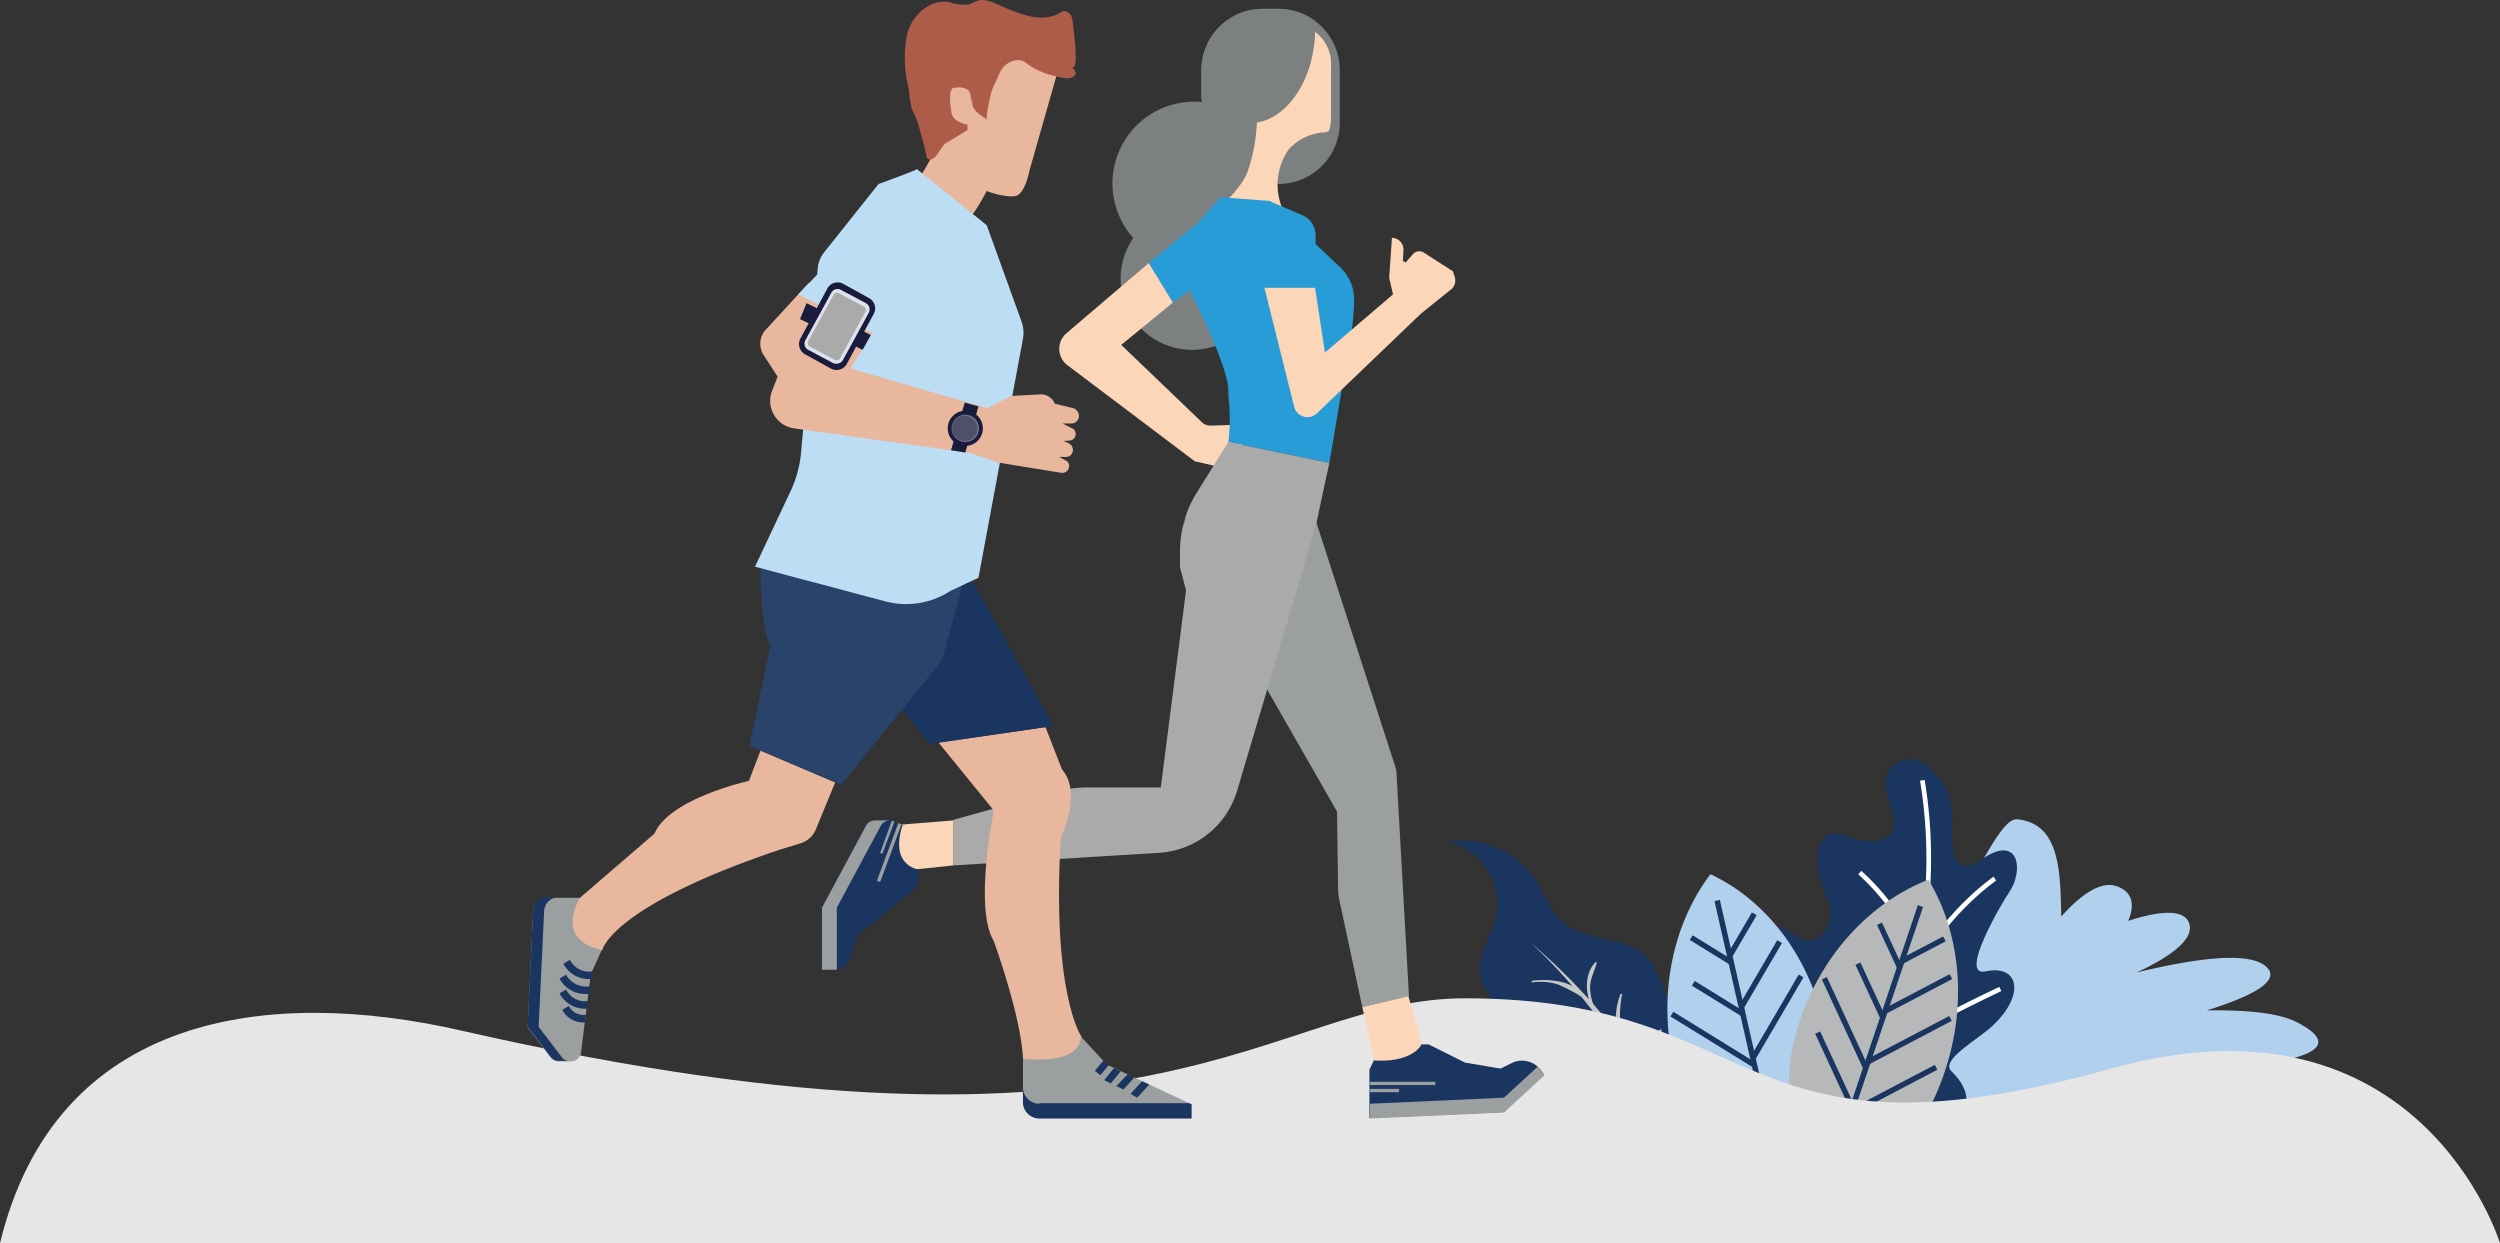<svg xmlns="http://www.w3.org/2000/svg" width="380.204" height="189.067" viewBox="0 0 380.204 189.067">
  <rect x="0" y="0" width="380.204" height="189.067" fill="#333333" stroke="none"/>
  <g id="Group_4672" data-name="Group 4672" transform="translate(-309 -195.344)">
    <g id="Group_4030" data-name="Group 4030" transform="translate(308.9 195.455)">
      <path id="Path_3691" data-name="Path 3691" d="M225.912,48.205A10.859,10.859,0,1,1,215.056,37.6,10.729,10.729,0,0,1,225.912,48.205Z" transform="translate(-33.664 -6.22)" fill="#7d8080"/>
      <path id="Path_3692" data-name="Path 3692" d="M239.944,18.786a9.337,9.337,0,0,1-9.353,9.353l-2.338-4.426A9.337,9.337,0,0,1,218.9,14.36V10.853A9.337,9.337,0,0,1,228.253,1.5h2.338a9.337,9.337,0,0,1,9.353,9.353Z" transform="translate(-36.088 -0.266)" fill="#7d8080"/>
      <path id="Path_3693" data-name="Path 3693" d="M218.9,14.36V10.853A9.337,9.337,0,0,1,228.253,1.5h2.338a9.489,9.489,0,0,1,5.678,1.921,20.8,20.8,0,0,1-.5,6.346c-1.587,6.848-6.1,11.858-11.19,13.11A9.245,9.245,0,0,1,218.9,14.36Z" transform="translate(-36.088 -0.266)" fill="#7d8080"/>
      <path id="Path_3694" data-name="Path 3694" d="M227.585,30.592A12.445,12.445,0,1,1,215.142,18.4,12.424,12.424,0,0,1,227.585,30.592Z" transform="translate(-33.416 -3.053)" fill="#7d8080"/>
      <path id="Path_3695" data-name="Path 3695" d="M228.078,47.538A10.692,10.692,0,1,1,217.389,37.1,10.551,10.551,0,0,1,228.078,47.538Z" transform="translate(-34.076 -6.138)" fill="#7d8080"/>
      <path id="Path_3696" data-name="Path 3696" d="M216.31,24.221c4.593-3.09,10.021-3.257,12.025-.334s-.084,7.933-4.76,11.023c-4.593,3.09-10.021,3.257-12.025.334S211.633,27.394,216.31,24.221Z" transform="translate(-34.751 -3.613)" fill="#7d8080"/>
      <path id="Path_3697" data-name="Path 3697" d="M236.891,5.7a15.167,15.167,0,0,1-.251,2.672c-.919,6.012-4.593,10.522-8.6,11.106a26.193,26.193,0,0,1-1.336,7.265c-.752,2.338-3.507,4.843-3.507,4.843-.668,4.175,13.612,10.355,13.277,9.687s-3.841-5.595-5.01-10.1a9.338,9.338,0,0,1,1.42-7.6,7.809,7.809,0,0,1,5.428-2.589,1.059,1.059,0,0,0,.752-.334,7.118,7.118,0,0,0,.251-1.921V10.961A6.025,6.025,0,0,0,236.891,5.7Z" transform="translate(-36.793 -0.958)" fill="#fcd6b9"/>
      <g id="Group_4047" data-name="Group 4047" transform="translate(220.389 115.325)">
        <path id="Path_3698" data-name="Path 3698" d="M402.46,195.7c1.42-1.086,5.595-1.169,1.5-3.674a39.14,39.14,0,0,0-13.361-4.927c10.438-.585,23.048-2.338,13.862-7.1-2.839-1.5-7.933-1.921-13.779-1.837,7.265-2.255,11.774-4.76,8.685-6.931-2.923-2-10.772-.919-19.373,1.169,5.428-2.505,9.019-5.261,7.933-7.683-.919-2-4.593-1.67-9.186-.167,1.086-2.589.585-4.593-2-5.344-2.422-.668-5.428,1.587-8.184,4.676-.167-6.6-.084-14.113-6.681-14.781-3.424-.334-7.933,14.113-28.476,44.509Z" transform="translate(-275.363 -139.934)" fill="#b1d0ed"/>
        <g id="Group_4030-2" data-name="Group 4030" transform="translate(0 12.411)">
          <path id="Path_3699" data-name="Path 3699" d="M312.584,203.1c-.752-6.68-1.837-11.607-6.68-16.367-2.255-2.255-5.261-3.841-7.1-6.43-2.171-3.173-2.338-7.6-5.344-10.1-3.257-2.672-8.434-1.921-11.774-4.509-2.338-1.837-3.257-4.843-4.927-7.265a13.359,13.359,0,0,0-12.86-5.261c4.843,1.169,8.267,6.263,7.349,11.023-.585,3.006-2.756,5.762-2.505,8.852.5,6.1,9.77,8.685,10.438,14.781.167,1.67-.334,3.34-.418,5.01-.251,5.177,4.426,10.1,9.854,10.271Z" transform="translate(-263.9 -152.987)" fill="#1a3560"/>
        </g>
        <g id="Group_4031" data-name="Group 4031" transform="translate(33.289)">
          <path id="Path_3700" data-name="Path 3700" d="M329.281,205.494c-.418-1.42-3.424-5.177-10.939-8.935-5.929-3.006-3.841-5.845-1.336-7.516,2.589-1.67,5.678-2.088,4.008-5.511-5.595-11.357-2.672-23.966,3.925-18.622,3.591,2.839,6.43-2.171,5.094-5.094-2.839-6.179-2-11.774,2.589-10.021,4.509,1.67,7.683.752,7.349-2.255-.25-3.006-3.591-7.85,1.921-9.353,2.171-.585,6.513,3.006,6.931,7.766.251,2.756-1.169,11.357,4.509,7.432,5.762-4.008,6.43,1.754,4.175,5.01-.835,1.169-7.85,12.943-3.591,12.025,5.01-1.086,6.1,3.424,1.253,8.1-2.171,2.171-8.267,5.344-6.43,7.1s3.841,4.843.5,8.1C343.394,199.064,328.446,202.571,329.281,205.494Z" transform="translate(-305.535 -138.125)" fill="#1a3560"/>
          <path id="Path_3701" data-name="Path 3701" d="M347.413,142a72.872,72.872,0,0,1-4.509,39.582c-7.85,18.872-7.265,9.269-9.6,20.877" transform="translate(-308.635 -138.764)" fill="none" stroke="#fff" stroke-miterlimit="10" stroke-width="0.71"/>
          <path id="Path_3702" data-name="Path 3702" d="M338.8,158.8s7.766,6.68,8.685,14.113" transform="translate(-309.543 -141.535)" fill="none" stroke="#fff" stroke-miterlimit="10" stroke-width="0.71"/>
          <path id="Path_3703" data-name="Path 3703" d="M360.975,159.9s-8.434,5.845-12.275,14.948" transform="translate(-311.175 -141.717)" fill="none" stroke="#fff" stroke-miterlimit="10" stroke-width="0.71"/>
          <path id="Path_3704" data-name="Path 3704" d="M361.035,180s-14.28,6.68-17.035,9.52" transform="translate(-310.4 -145.032)" fill="none" stroke="#fff" stroke-miterlimit="10" stroke-width="0.71"/>
          <path id="Path_3705" data-name="Path 3705" d="M327.51,181.73c2.422,10.689-.083,18.371-5.678,25.97-8.184-3.758-14.7-9.019-17.119-19.707s-.083-21.378,5.595-28.893C318.408,162.858,325.088,171.041,327.51,181.73Z" transform="translate(-303.764 -141.585)" fill="#b1d0ed"/>
          <rect id="Rectangle_562" data-name="Rectangle 562" width="0.835" height="46.763" transform="translate(7.166 21.6) rotate(-12.767)" fill="#1a3560"/>
          <rect id="Rectangle_563" data-name="Rectangle 563" width="0.835" height="7.098" transform="matrix(0.525, -0.851, 0.851, 0.525, 3.407, 27.515)" fill="#1a3560"/>
          <rect id="Rectangle_564" data-name="Rectangle 564" width="0.835" height="8.768" transform="matrix(0.525, -0.851, 0.851, 0.525, 3.728, 34.468)" fill="#1a3560"/>
          <rect id="Rectangle_565" data-name="Rectangle 565" width="0.835" height="14.614" transform="matrix(0.525, -0.851, 0.851, 0.525, 0.463, 39.145)" fill="#1a3560"/>
          <rect id="Rectangle_566" data-name="Rectangle 566" width="0.835" height="14.196" transform="matrix(0.525, -0.851, 0.851, 0.525, 2.625, 47.075)" fill="#1a3560"/>
          <rect id="Rectangle_567" data-name="Rectangle 567" width="7.432" height="0.835" transform="matrix(0.505, -0.863, 0.863, 0.505, 9.1, 29.744)" fill="#1a3560"/>
          <rect id="Rectangle_568" data-name="Rectangle 568" width="11.524" height="0.835" transform="matrix(0.505, -0.863, 0.863, 0.505, 10.889, 37.502)" fill="#1a3560"/>
          <rect id="Rectangle_569" data-name="Rectangle 569" width="14.447" height="0.835" transform="matrix(0.505, -0.863, 0.863, 0.505, 12.677, 45.243)" fill="#1a3560"/>
          <path id="Path_3706" data-name="Path 3706" d="M349.62,189.244c-3.507,10.522-9.436,15.282-18.037,18.622-4.76-7.85-7.6-15.616-4.092-26.137s11.023-18.288,19.624-21.628C351.875,167.95,353.128,178.722,349.62,189.244Z" transform="translate(-307.419 -141.75)" fill="#b7b8ba"/>
          <rect id="Rectangle_570" data-name="Rectangle 570" width="47.348" height="0.835" transform="translate(22.961 67.096) rotate(-71.368)" fill="#1a3560"/>
          <rect id="Rectangle_571" data-name="Rectangle 571" width="0.835" height="7.265" transform="translate(31.882 25.222) rotate(-24.828)" fill="#1a3560"/>
          <rect id="Rectangle_572" data-name="Rectangle 572" width="0.835" height="8.935" transform="translate(28.595 31.289) rotate(-24.828)" fill="#1a3560"/>
          <rect id="Rectangle_573" data-name="Rectangle 573" width="0.835" height="14.948" transform="translate(23.496 33.514) rotate(-24.828)" fill="#1a3560"/>
          <rect id="Rectangle_574" data-name="Rectangle 574" width="0.835" height="14.948" transform="translate(22.476 41.782) rotate(-24.828)" fill="#1a3560"/>
          <rect id="Rectangle_575" data-name="Rectangle 575" width="7.265" height="0.835" transform="translate(35.505 30.357) rotate(-27.69)" fill="#1a3560"/>
          <rect id="Rectangle_576" data-name="Rectangle 576" width="11.273" height="0.835" transform="matrix(0.885, -0.465, 0.465, 0.885, 32.951, 37.961)" fill="#1a3560"/>
          <rect id="Rectangle_577" data-name="Rectangle 577" width="14.113" height="0.835" transform="matrix(0.885, -0.465, 0.465, 0.885, 30.374, 45.638)" fill="#1a3560"/>
          <rect id="Rectangle_578" data-name="Rectangle 578" width="14.53" height="0.835" transform="translate(27.801 53.265) rotate(-27.69)" fill="#1a3560"/>
        </g>
        <g id="Group_4046" data-name="Group 4046" transform="translate(12.359 27.724)">
          <g id="Group_4033" data-name="Group 4033">
            <g id="Group_4032" data-name="Group 4032">
              <path id="Path_3707" data-name="Path 3707" d="M278.7,171.388a84.536,84.536,0,0,1,12.776,15.031c3.507,5.261,6.012,10.856,8.852,16.451.25.5,1.086.167.919-.418-3.758-12.025-13.027-22.881-22.547-31.064Z" transform="translate(-278.7 -171.325)" fill="#c6c7c7"/>
            </g>
          </g>
          <g id="Group_4035" data-name="Group 4035" transform="translate(0.292 5.88)">
            <g id="Group_4034" data-name="Group 4034">
              <path id="Path_3708" data-name="Path 3708" d="M279.175,178.729a8.883,8.883,0,0,1,3.925.334,28.028,28.028,0,0,1,3.507,1.837.185.185,0,0,0,.25-.251c-1.5-2.171-5.261-2.505-7.683-2.171a.125.125,0,1,0,0,.251Z" transform="translate(-279.05 -178.367)" fill="#c6c7c7"/>
            </g>
          </g>
          <g id="Group_4037" data-name="Group 4037" transform="translate(3.319 12.149)">
            <g id="Group_4036" data-name="Group 4036">
              <path id="Path_3709" data-name="Path 3709" d="M282.7,186.647a12.656,12.656,0,0,1,5.595-.084,22.12,22.12,0,0,1,4.509,2.088c.251.167.5-.167.334-.418-2.505-2.589-7.1-2.839-10.355-1.754-.167.083-.084.167-.084.167Z" transform="translate(-282.675 -185.874)" fill="#c6c7c7"/>
            </g>
          </g>
          <g id="Group_4039" data-name="Group 4039" transform="translate(6.542 20.788)">
            <g id="Group_4038" data-name="Group 4038">
              <path id="Path_3710" data-name="Path 3710" d="M286.673,197.205c5.094-.585,8.518.418,12.359,3.674.251.167.668-.084.418-.334-2.505-3.674-8.685-5.428-12.86-3.591-.084.084-.084.251.083.251Z" transform="translate(-286.534 -196.219)" fill="#c6c7c7"/>
            </g>
          </g>
          <g id="Group_4041" data-name="Group 4041" transform="translate(8.692 3.164)">
            <g id="Group_4040" data-name="Group 4040">
              <path id="Path_3711" data-name="Path 3711" d="M290.354,175.186c-2.088,2.171-1.336,6.513.668,8.434.083.084.167,0,.167-.084a7.826,7.826,0,0,1-1.587-4.259c-.083-1.5.585-2.589,1-4.008.083-.083-.167-.251-.251-.083Z" transform="translate(-289.108 -175.114)" fill="#c6c7c7"/>
            </g>
          </g>
          <g id="Group_4043" data-name="Group 4043" transform="translate(13.092 7.988)">
            <g id="Group_4042" data-name="Group 4042">
              <path id="Path_3712" data-name="Path 3712" d="M295.064,180.982a10.568,10.568,0,0,0,.752,9.1c.083.167.334.084.25-.084a16.349,16.349,0,0,1-.752-8.935c.083-.167-.167-.251-.251-.083Z" transform="translate(-294.378 -180.891)" fill="#c6c7c7"/>
            </g>
          </g>
          <g id="Group_4045" data-name="Group 4045" transform="translate(18.44 13.383)">
            <g id="Group_4044" data-name="Group 4044">
              <path id="Path_3713" data-name="Path 3713" d="M302.05,187.476a14.665,14.665,0,0,0,.167,12.275c.167.334.752.167.585-.167a17.27,17.27,0,0,1-.418-11.941c.083-.251-.251-.418-.334-.167Z" transform="translate(-300.782 -187.352)" fill="#c6c7c7"/>
            </g>
          </g>
        </g>
      </g>
      <path id="Path_3714" data-name="Path 3714" d="M321.181,192.389c-57.953,16.117-52.108-10.689-98.287-10.689-29.728,0-45.594,29.311-152.566,4.927C41.185,179.946,8.618,183.788.1,218.944H380.3C380.3,218.86,368.112,179.278,321.181,192.389Z" transform="translate(0 -29.988)" fill="#e7e6e7" fill-rule="evenodd"/>
      <path id="Path_3715" data-name="Path 3715" d="M179.944,28.092c-2.505,5.261-4.092,7.766-4.426,8.017-2.338,1.67-9.353-3.674-8.434-4.927s4.593-7.933,4.76-9.019C171.927,21.078,181.447,25,179.944,28.092Z" transform="translate(-27.528 -3.643)" fill="#e8b79e"/>
      <path id="Path_3716" data-name="Path 3716" d="M190.117,9.5,185.19,26.782s-.668,3.674-2.171,3.925-5.177-.668-6.6-2.171c-1.336-1.5-3.591-3.507-3.424-6.931.251-3.424,1.921-11.273,1.921-11.273s3.09-6.263,7.683-3.841A29.683,29.683,0,0,0,190.117,9.5Z" transform="translate(-28.516 -0.997)" fill="#e8b79e"/>
      <g id="Group_4048" data-name="Group 4048" transform="translate(190.578 78.979)">
        <path id="Path_3717" data-name="Path 3717" d="M237.8,94.6l12.275,38L252,167l-7.1,1.67L241.394,152.3a8.226,8.226,0,0,1-.167-1.42l-.167-11.941L228.2,116.479Z" transform="translate(-228.2 -94.6)" fill="#9c9f9f"/>
      </g>
      <g id="Group_4049" data-name="Group 4049" transform="translate(207.279 151.378)">
        <path id="Path_3718" data-name="Path 3718" d="M248.2,182.97l1.921,8.518h7.933L255.215,181.3Z" transform="translate(-248.2 -181.3)" fill="#fcd6b9"/>
      </g>
      <g id="Group_4050" data-name="Group 4050" transform="translate(208.364 158.727)">
        <path id="Path_3719" data-name="Path 3719" d="M250.168,192.522l-.668,1.42v7.349l20.376-.919,6.179-5.678-.418-.585a3.542,3.542,0,0,0-4.509-1.169l-1.67.835-5.428-.919-5.511-2.756H257.35C257.517,190.184,255.93,192.939,250.168,192.522Z" transform="translate(-249.5 -190.1)" fill="#1a3560"/>
      </g>
      <g id="Group_4051" data-name="Group 4051" transform="translate(208.448 162.067)">
        <path id="Path_3720" data-name="Path 3720" d="M275.153,194.1l-5.177,4.76-20.376.919v2.255l20.376-.919,6.179-5.678-.418-.585A5.889,5.889,0,0,0,275.153,194.1Z" transform="translate(-249.6 -194.1)" fill="#9c9f9f"/>
      </g>
      <g id="Group_4052" data-name="Group 4052" transform="translate(174.795 33.885)">
        <path id="Path_3721" data-name="Path 3721" d="M216.649,40.6,209.3,46.612l3.674,6.012,7.766-5.511Z" transform="translate(-209.3 -40.6)" fill="#289cd7"/>
      </g>
      <g id="Group_4053" data-name="Group 4053" transform="translate(161.192 39.898)">
        <path id="Path_3722" data-name="Path 3722" d="M206.613,47.8,194.087,58.489a3.114,3.114,0,0,0,.167,4.843l19.373,14.614,5.094,1.169,2.672-4.426V72.351l-5.428.167A2,2,0,0,1,214.8,72.1L202.438,60.242l7.85-6.43Z" transform="translate(-193.01 -47.8)" fill="#fcd6b9"/>
      </g>
      <g id="Group_4054" data-name="Group 4054" transform="translate(180.997 29.877)">
        <path id="Path_3723" data-name="Path 3723" d="M221.464,35.8l-3.507,3.925-1.169,7.933a5.883,5.883,0,0,0,.585,3.591c1.754,3.424,5.261,11.106,5.261,13.862,0,2,.5,3.925,0,7.933L238,76.217l3.34-19.791a33.8,33.8,0,0,0,.418-5.01v-.167a6.65,6.65,0,0,0-2-4.676L228.98,36.385Z" transform="translate(-216.726 -35.8)" fill="#289cd7"/>
      </g>
      <g id="Group_4055" data-name="Group 4055" transform="translate(145.067 67.121)">
        <path id="Path_3724" data-name="Path 3724" d="M215.537,80.4l-4.843,7.766a16.792,16.792,0,0,0-2.505,8.935v2.338l.919,3.507-3.841,29.979H194.159a20.788,20.788,0,0,0-5.094.668L173.7,137.852v6.931l31.315-1.921a13.221,13.221,0,0,0,11.858-9.436L228.814,93.26l2.088-9.687Z" transform="translate(-173.7 -80.4)" fill="#aaa"/>
      </g>
      <path id="Path_3725" data-name="Path 3725" d="M161.3,150.135v7.1l10.355-1.086V149.3Z" transform="translate(-26.588 -24.644)" fill="#fcd6b9"/>
      <g id="Group_4056" data-name="Group 4056" transform="translate(125.025 124.656)">
        <path id="Path_3726" data-name="Path 3726" d="M162.059,149.968l-1.921-.668H157.8a1.616,1.616,0,0,0-1.42.835l-6.68,12.442v9.436h2.088a2.407,2.407,0,0,0,2.255-1.67l1.169-3.591,8.351-6.764a2.334,2.334,0,0,0,.919-1.837v-1.336C164.564,156.732,159.971,156.315,162.059,149.968Z" transform="translate(-149.7 -149.3)" fill="#1a3560"/>
      </g>
      <g id="Group_4057" data-name="Group 4057" transform="translate(125.109 124.656)">
        <path id="Path_3727" data-name="Path 3727" d="M152.055,162.577l6.68-12.442a1.616,1.616,0,0,1,1.42-.835H157.9a1.616,1.616,0,0,0-1.42.835l-6.68,12.442v9.436h2.255Z" transform="translate(-149.8 -149.3)" fill="#9c9f9f"/>
      </g>
      <g id="Group_4058" data-name="Group 4058" transform="translate(208.448 164.405)">
        <rect id="Rectangle_579" data-name="Rectangle 579" width="9.937" height="0.501" fill="#9c9f9f"/>
      </g>
      <g id="Group_4061" data-name="Group 4061" transform="translate(133.459 124.74)">
        <g id="Group_4059" data-name="Group 4059" transform="translate(0 0.334)">
          <path id="Path_3728" data-name="Path 3728" d="M163.558,149.967l-.5-.167-3.257,8.768.5.167Z" transform="translate(-159.8 -149.8)" fill="#9c9f9f"/>
        </g>
        <g id="Group_4060" data-name="Group 4060" transform="translate(0.501)">
          <path id="Path_3729" data-name="Path 3729" d="M162.154,149.4l-1.754,4.843.334.167,1.837-4.927Z" transform="translate(-160.4 -149.4)" fill="#9c9f9f"/>
        </g>
      </g>
      <g id="Group_4062" data-name="Group 4062" transform="translate(208.448 165.491)">
        <rect id="Rectangle_580" data-name="Rectangle 580" width="4.426" height="0.501" fill="#9c9f9f"/>
      </g>
      <g id="Group_4064" data-name="Group 4064" transform="translate(179.889 78.561)">
        <g id="Group_4063" data-name="Group 4063" opacity="0.3">
          <path id="Path_3730" data-name="Path 3730" d="M215.9,94.434V94.1a8.809,8.809,0,0,0-.5,2C215.567,95.436,215.818,94.852,215.9,94.434Z" transform="translate(-215.4 -94.1)"/>
        </g>
      </g>
      <g id="Group_4065" data-name="Group 4065" transform="translate(189.242 30.545)">
        <path id="Path_3731" data-name="Path 3731" d="M230.692,36.6l4.843,2.088a3.3,3.3,0,0,1,2,3.006v8.1h-7.766V42.278L226.6,36.6Z" transform="translate(-226.6 -36.6)" fill="#289cd7"/>
      </g>
      <g id="Group_4066" data-name="Group 4066" transform="translate(192.415 36.056)">
        <path id="Path_3732" data-name="Path 3732" d="M230.4,50.883l4.509,18.037a2.079,2.079,0,0,0,3.424,1l15.866-15.2,4.676-3.758a1.817,1.817,0,0,0,.418-1.921l-.251-.752-4.426-2.839a1.291,1.291,0,0,0-1.67.251l-1.086,1.253-.418-.251.084-1.587a1.8,1.8,0,0,0-1.754-1.921h0l-.418,6.1.585,2.505-10.355,8.852-1.5-9.854H230.4Z" transform="translate(-230.4 -43.2)" fill="#fcd6b9"/>
      </g>
      <g id="Group_4102" data-name="Group 4102" transform="translate(80.349 -0.111)">
        <g id="Group_4067" data-name="Group 4067" transform="translate(62.463 110.572)">
          <path id="Path_3733" data-name="Path 3733" d="M171,134.638l8.434,10.355s-3.09,14.864,0,19.874c0,0,4.843,13.277,4.426,19.373h10.021l-1.169-4.927s-4.509-6.6-3.09-30.229c0,0,3.34-6.764.167-10.355l-2.505-6.43Z" transform="translate(-171 -132.3)" fill="#e8b79e"/>
        </g>
        <g id="Group_4068" data-name="Group 4068" transform="translate(75.323 157.585)">
          <path id="Path_3734" data-name="Path 3734" d="M186.4,192.024v6.513a2.512,2.512,0,0,0,2.505,2.505h23.131v-2.088l-12.86-6.012-4.008-4.342C195.252,188.6,195.753,192.942,186.4,192.024Z" transform="translate(-186.4 -188.6)" fill="#9c9f9f"/>
        </g>
        <g id="Group_4069" data-name="Group 4069" transform="translate(75.323 165.352)">
          <path id="Path_3735" data-name="Path 3735" d="M188.905,200.405A2.512,2.512,0,0,1,186.4,197.9v2.255a2.512,2.512,0,0,0,2.505,2.505h23.131v-2.171l-.334-.167h-22.8Z" transform="translate(-186.4 -197.9)" fill="#1a3560"/>
        </g>
        <g id="Group_4070" data-name="Group 4070" transform="translate(54.196 87.941)">
          <path id="Path_3736" data-name="Path 3736" d="M174.294,105.2,186.9,127.663l-18.872,2.756-6.931-8.768,1.169-14.447Z" transform="translate(-161.1 -105.2)" fill="#1a3560"/>
        </g>
        <g id="Group_4075" data-name="Group 4075" transform="translate(86.262 161.26)">
          <g id="Group_4071" data-name="Group 4071" transform="translate(1.42 1.169)">
            <path id="Path_3737" data-name="Path 3737" d="M201.2,196.237l1,.5,1.5-1.837-1-.5Z" transform="translate(-201.2 -194.4)" fill="#1a3560"/>
          </g>
          <g id="Group_4072" data-name="Group 4072" transform="translate(5.428 3.173)">
            <path id="Path_3738" data-name="Path 3738" d="M207.754,196.8,206,198.721l1,.585,1.837-2Z" transform="translate(-206 -196.8)" fill="#1a3560"/>
          </g>
          <g id="Group_4073" data-name="Group 4073" transform="translate(3.257 2.088)">
            <path id="Path_3739" data-name="Path 3739" d="M206.156,196l-1-.5-1.754,1.837,1.086.5Z" transform="translate(-203.4 -195.5)" fill="#1a3560"/>
          </g>
          <g id="Group_4074" data-name="Group 4074">
            <path id="Path_3740" data-name="Path 3740" d="M200.836,193l-1.336,1.587.835.668,1.253-1.5-.167-.083Z" transform="translate(-199.5 -193)" fill="#1a3560"/>
          </g>
        </g>
        <g id="Group_4076" data-name="Group 4076" transform="translate(5.428 114.162)">
          <path id="Path_3741" data-name="Path 3741" d="M132.679,136.6l-1.754,4.593s-12.108,2.672-14.363,8.017L102.7,161.151l1,7.85,4.927-2.088s1.253-6.6,27.056-15.282l3.006-.919a3.7,3.7,0,0,0,2.422-2.171l2.923-7.1Z" transform="translate(-102.7 -136.6)" fill="#e8b79e"/>
        </g>
        <g id="Group_4077" data-name="Group 4077" transform="translate(0 136.542)">
          <path id="Path_3742" data-name="Path 3742" d="M104.133,163.4H99.206a2.195,2.195,0,0,0-2.171,2.088l-.835,17.62,3.507,4.593a1.6,1.6,0,0,0,1.169.585H102.8a1.6,1.6,0,0,0,1.5-1.253l1.5-12.025,1.67-3.674C107.557,171.25,100.375,170.5,104.133,163.4Z" transform="translate(-96.2 -163.4)" fill="#9c9f9f"/>
        </g>
        <g id="Group_4078" data-name="Group 4078" transform="translate(0 136.458)">
          <path id="Path_3743" data-name="Path 3743" d="M101.377,187.6l-3.507-4.593.835-17.62a2.195,2.195,0,0,1,2.171-2.088h-1.67a2.195,2.195,0,0,0-2.171,2.088l-.835,17.62,3.507,4.593a1.6,1.6,0,0,0,1.169.585h1.67A1.354,1.354,0,0,1,101.377,187.6Z" transform="translate(-96.2 -163.3)" fill="#1a3560"/>
        </g>
        <g id="Group_4079" data-name="Group 4079" transform="translate(35.373 43.015)">
          <path id="Path_3744" data-name="Path 3744" d="M145.942,51.4l-6.513,7.1a3.15,3.15,0,0,0-.334,3.925l5.261,8.1,14.2-14.447Z" transform="translate(-138.56 -51.4)" fill="#e8b79e"/>
        </g>
        <g id="Group_4080" data-name="Group 4080" transform="translate(57.351)">
          <path id="Path_3745" data-name="Path 3745" d="M190.449,3.405c-.084-.334-.084-.585-.167-.835a1.334,1.334,0,0,0-1.169-1,1.247,1.247,0,0,0-.585.251c-3.006,1.754-6.6,0-9.52-1.253A6.565,6.565,0,0,0,176.838-.1c-1-.084-1.42.418-2.255.668a6.5,6.5,0,0,1-2.839-.334A4.8,4.8,0,0,0,168.9.566a6.849,6.849,0,0,0-3.758,5.01,18.713,18.713,0,0,0,.334,7.766,19.358,19.358,0,0,0,.5,3.173,14.859,14.859,0,0,1,1,2.422c.251,1,1,3.507,1.169,4.509a.76.76,0,0,0,.334.668c.334.167.668-.084.919-.251.418-.334,1.253-1.921,1.67-2.171,1.587-.919,2.338-1.42,3.925-2.338,1.67-1,1.837-2.589,2.505-4.259.835-2.171,2.923-3.758,4.676-5.094a2.993,2.993,0,0,1,2.338-.668c1.086.167,2.505,1.086,3.507.5a2.713,2.713,0,0,0,.835-1.086c.251-.418-.585,2.338-.334,1.921.167-.418,2.088-.334,2.171-.752C191.2,9.167,190.533,4.408,190.449,3.405Z" transform="translate(-164.878 0.111)" fill="#ad5c4a"/>
        </g>
        <g id="Group_4081" data-name="Group 4081" transform="translate(33.737 85.77)">
          <path id="Path_3746" data-name="Path 3746" d="M138.27,103.352s0,9.1,1.5,11.691h0l-3.173,15.2,13.946,5.929,14.28-17.62a7.6,7.6,0,0,0,1.587-3.173L169,105.69l-28.392-3.09Z" transform="translate(-136.6 -102.6)" fill="#2a436b"/>
        </g>
        <g id="Group_4082" data-name="Group 4082" transform="translate(64.232 6.571)">
          <path id="Path_3747" data-name="Path 3747" d="M188.969,9.213s-13.194,17.453-13.194,14.363V20.152s-2.171-.334-2.422-1.754c0,0-.668-3.424.251-3.841,0,0,2.255-.5,2.589.919l.251,1.42.752-3.925C177.362,12.887,180.869,4.453,188.969,9.213Z" transform="translate(-173.119 -7.757)" fill="#e8b79e"/>
        </g>
        <g id="Group_4083" data-name="Group 4083" transform="translate(62.129 4.603)">
          <path id="Path_3748" data-name="Path 3748" d="M189.723,5.734c.084-1.336-.668,1.837-1.754,1a4.864,4.864,0,0,0-2.422-.752c-2.255-.251-4.593-.919-6.764-.167-.752.251-1.921.585-2.672.835-1.169.418-2,1.169-3.173,1.67A3.447,3.447,0,0,0,170.6,11a.9.9,0,0,0,.167.668c.167.251.585.334.919.418,1.5.334,4.927-.418,4.426,4.008-.167,1.253.668,1.837,2.255,2.923-.334-.251.5-3.674.585-4.092.334-1,.835-1.921,1.253-2.923.668-1.67,2.756-2.672,4.008-1.67a10.848,10.848,0,0,0,4.342,2c.668.167,2,.585,2.672.251,1.921-.919-1.5-2.338-1.5-3.257C189.723,9.409,189.723,5.734,189.723,5.734Z" transform="translate(-170.6 -5.401)" fill="#ad5c4a"/>
        </g>
        <g id="Group_4084" data-name="Group 4084" transform="translate(34.572 25.729)">
          <path id="Path_3749" data-name="Path 3749" d="M162.234,30.7c-.084.167-5.845,2.255-5.845,2.255l-8.184,10.271a4.719,4.719,0,0,0-1.086,2.756l-2.505,27.724a17.461,17.461,0,0,1-1.67,6.1L137.6,91.158l19.791,5.261a12.3,12.3,0,0,0,9.937-1.587l4.259-2L178.351,56.5A5.122,5.122,0,0,0,178.184,54L172.84,39.218Z" transform="translate(-137.6 -30.7)" fill="#bdddf4"/>
        </g>
        <g id="Group_4089" data-name="Group 4089" transform="translate(4.843 145.978)">
          <g id="Group_4085" data-name="Group 4085" transform="translate(0 4.509)">
            <path id="Path_3750" data-name="Path 3750" d="M103,180.1l-1,.585a4.383,4.383,0,0,0,4.008,2.338h.167l.167-1.169A3.219,3.219,0,0,1,103,180.1Z" transform="translate(-102 -180.1)" fill="#1a3560"/>
          </g>
          <g id="Group_4086" data-name="Group 4086" transform="translate(0.418 7.015)">
            <path id="Path_3751" data-name="Path 3751" d="M103.5,183.1l-1,.585a3.585,3.585,0,0,0,3.257,1.921h.167l.167-1.169A2.534,2.534,0,0,1,103.5,183.1Z" transform="translate(-102.5 -183.1)" fill="#1a3560"/>
          </g>
          <g id="Group_4087" data-name="Group 4087" transform="translate(0 2.255)">
            <path id="Path_3752" data-name="Path 3752" d="M106.676,179.154A3.511,3.511,0,0,1,103,177.4l-1,.585a4.382,4.382,0,0,0,4.008,2.338h.5l.167-1.169Z" transform="translate(-102 -177.4)" fill="#1a3560"/>
          </g>
          <g id="Group_4088" data-name="Group 4088" transform="translate(0.585)">
            <path id="Path_3753" data-name="Path 3753" d="M103.7,174.7l-1,.585a4.382,4.382,0,0,0,4.008,2.338h.251l.167-1.169A3.28,3.28,0,0,1,103.7,174.7Z" transform="translate(-102.7 -174.7)" fill="#1a3560"/>
          </g>
        </g>
        <g id="Group_4090" data-name="Group 4090" transform="translate(41.169 25.729)">
          <path id="Path_3754" data-name="Path 3754" d="M163.537,30.7,145.5,49.739l12.609,6.513,10.522-7.766.167-7.015Z" transform="translate(-145.5 -30.7)" fill="#bdddf4"/>
        </g>
        <g id="Group_4091" data-name="Group 4091" transform="translate(36.866 45.52)">
          <path id="Path_3755" data-name="Path 3755" d="M146.07,54.4l-5.428,13.946a4.216,4.216,0,0,0,3.34,5.678l26.889,3.758,4.008,1.42,9.77,1.587a1.039,1.039,0,0,0,1.169-.919h0a.907.907,0,0,0-.585-1l-.919-.5h1a1.035,1.035,0,0,0,1.086-1h0a1.119,1.119,0,0,0-.668-1.086l-.752-.334.919-.084a.972.972,0,0,0,.919-.835h0a.952.952,0,0,0-.5-1l-1.5-.752h1.336a1.142,1.142,0,0,0,1.169-1.169h0a1.252,1.252,0,0,0-.919-1.169l-2.756-.668h0a2.276,2.276,0,0,0-2.088-1.42l-4.593.251-3.591,1.837-20.793-6.012,3.34-5.428Z" transform="translate(-140.348 -54.4)" fill="#e8b79e"/>
        </g>
        <g id="Group_4092" data-name="Group 4092" transform="translate(64.383 61.219)">
          <path id="Path_3756" data-name="Path 3756" d="M175.471,80.8l-2.171-.334,2.088-7.265,2.088.585Z" transform="translate(-173.3 -73.2)" fill="#191c3c"/>
        </g>
        <g id="Group_4096" data-name="Group 4096" transform="translate(63.882 62.472)">
          <g id="Group_4093" data-name="Group 4093">
            <circle id="Ellipse_188" data-name="Ellipse 188" cx="2.672" cy="2.672" r="2.672" fill="#191c3c"/>
          </g>
          <g id="Group_4094" data-name="Group 4094" transform="translate(0.585 0.585)">
            <circle id="Ellipse_189" data-name="Ellipse 189" cx="2.088" cy="2.088" r="2.088" fill="#717386"/>
          </g>
          <g id="Group_4095" data-name="Group 4095" transform="translate(0.668 0.752)">
            <path id="Path_3757" data-name="Path 3757" d="M177.341,77.521a1.921,1.921,0,1,1-1.921-1.921A2,2,0,0,1,177.341,77.521Z" transform="translate(-173.5 -75.6)" fill="#4d5068"/>
          </g>
        </g>
        <g id="Group_4097" data-name="Group 4097" transform="translate(41.419 46.105)">
          <path id="Path_3758" data-name="Path 3758" d="M155.32,62.2l-9.52-4.676,1-2.422,9.77,4.843Z" transform="translate(-145.8 -55.1)" fill="#191c3c"/>
        </g>
        <g id="Group_4101" data-name="Group 4101" transform="translate(41.267 42.947)">
          <g id="Group_4098" data-name="Group 4098">
            <path id="Path_3759" data-name="Path 3759" d="M150.446,64.413l-3.925-2.171a1.766,1.766,0,0,1-.668-2.422l4.092-7.6a1.766,1.766,0,0,1,2.422-.668l3.925,2.171a1.766,1.766,0,0,1,.668,2.422l-4.092,7.6A1.786,1.786,0,0,1,150.446,64.413Z" transform="translate(-145.618 -51.318)" fill="#191c3c"/>
          </g>
          <g id="Group_4099" data-name="Group 4099" transform="translate(0.835 1.002)">
            <path id="Path_3760" data-name="Path 3760" d="M150.945,63.776l-3.758-2a1.074,1.074,0,0,1-.418-1.5l3.925-7.182a1.074,1.074,0,0,1,1.5-.418l3.758,2a1.074,1.074,0,0,1,.418,1.5l-3.925,7.182A1.2,1.2,0,0,1,150.945,63.776Z" transform="translate(-146.618 -52.518)" fill="#dfe2ec"/>
          </g>
          <g id="Group_4100" data-name="Group 4100" transform="translate(1.321 1.572)">
            <path id="Path_3761" data-name="Path 3761" d="M151.292,63.388l-3.758-2a.6.6,0,0,1-.251-.835l3.841-7.015a.6.6,0,0,1,.835-.251l3.758,2a.6.6,0,0,1,.251.835l-3.841,7.015A.561.561,0,0,1,151.292,63.388Z" transform="translate(-147.2 -53.2)" fill="#aaa"/>
          </g>
        </g>
      </g>
    </g>
  </g>
</svg>

